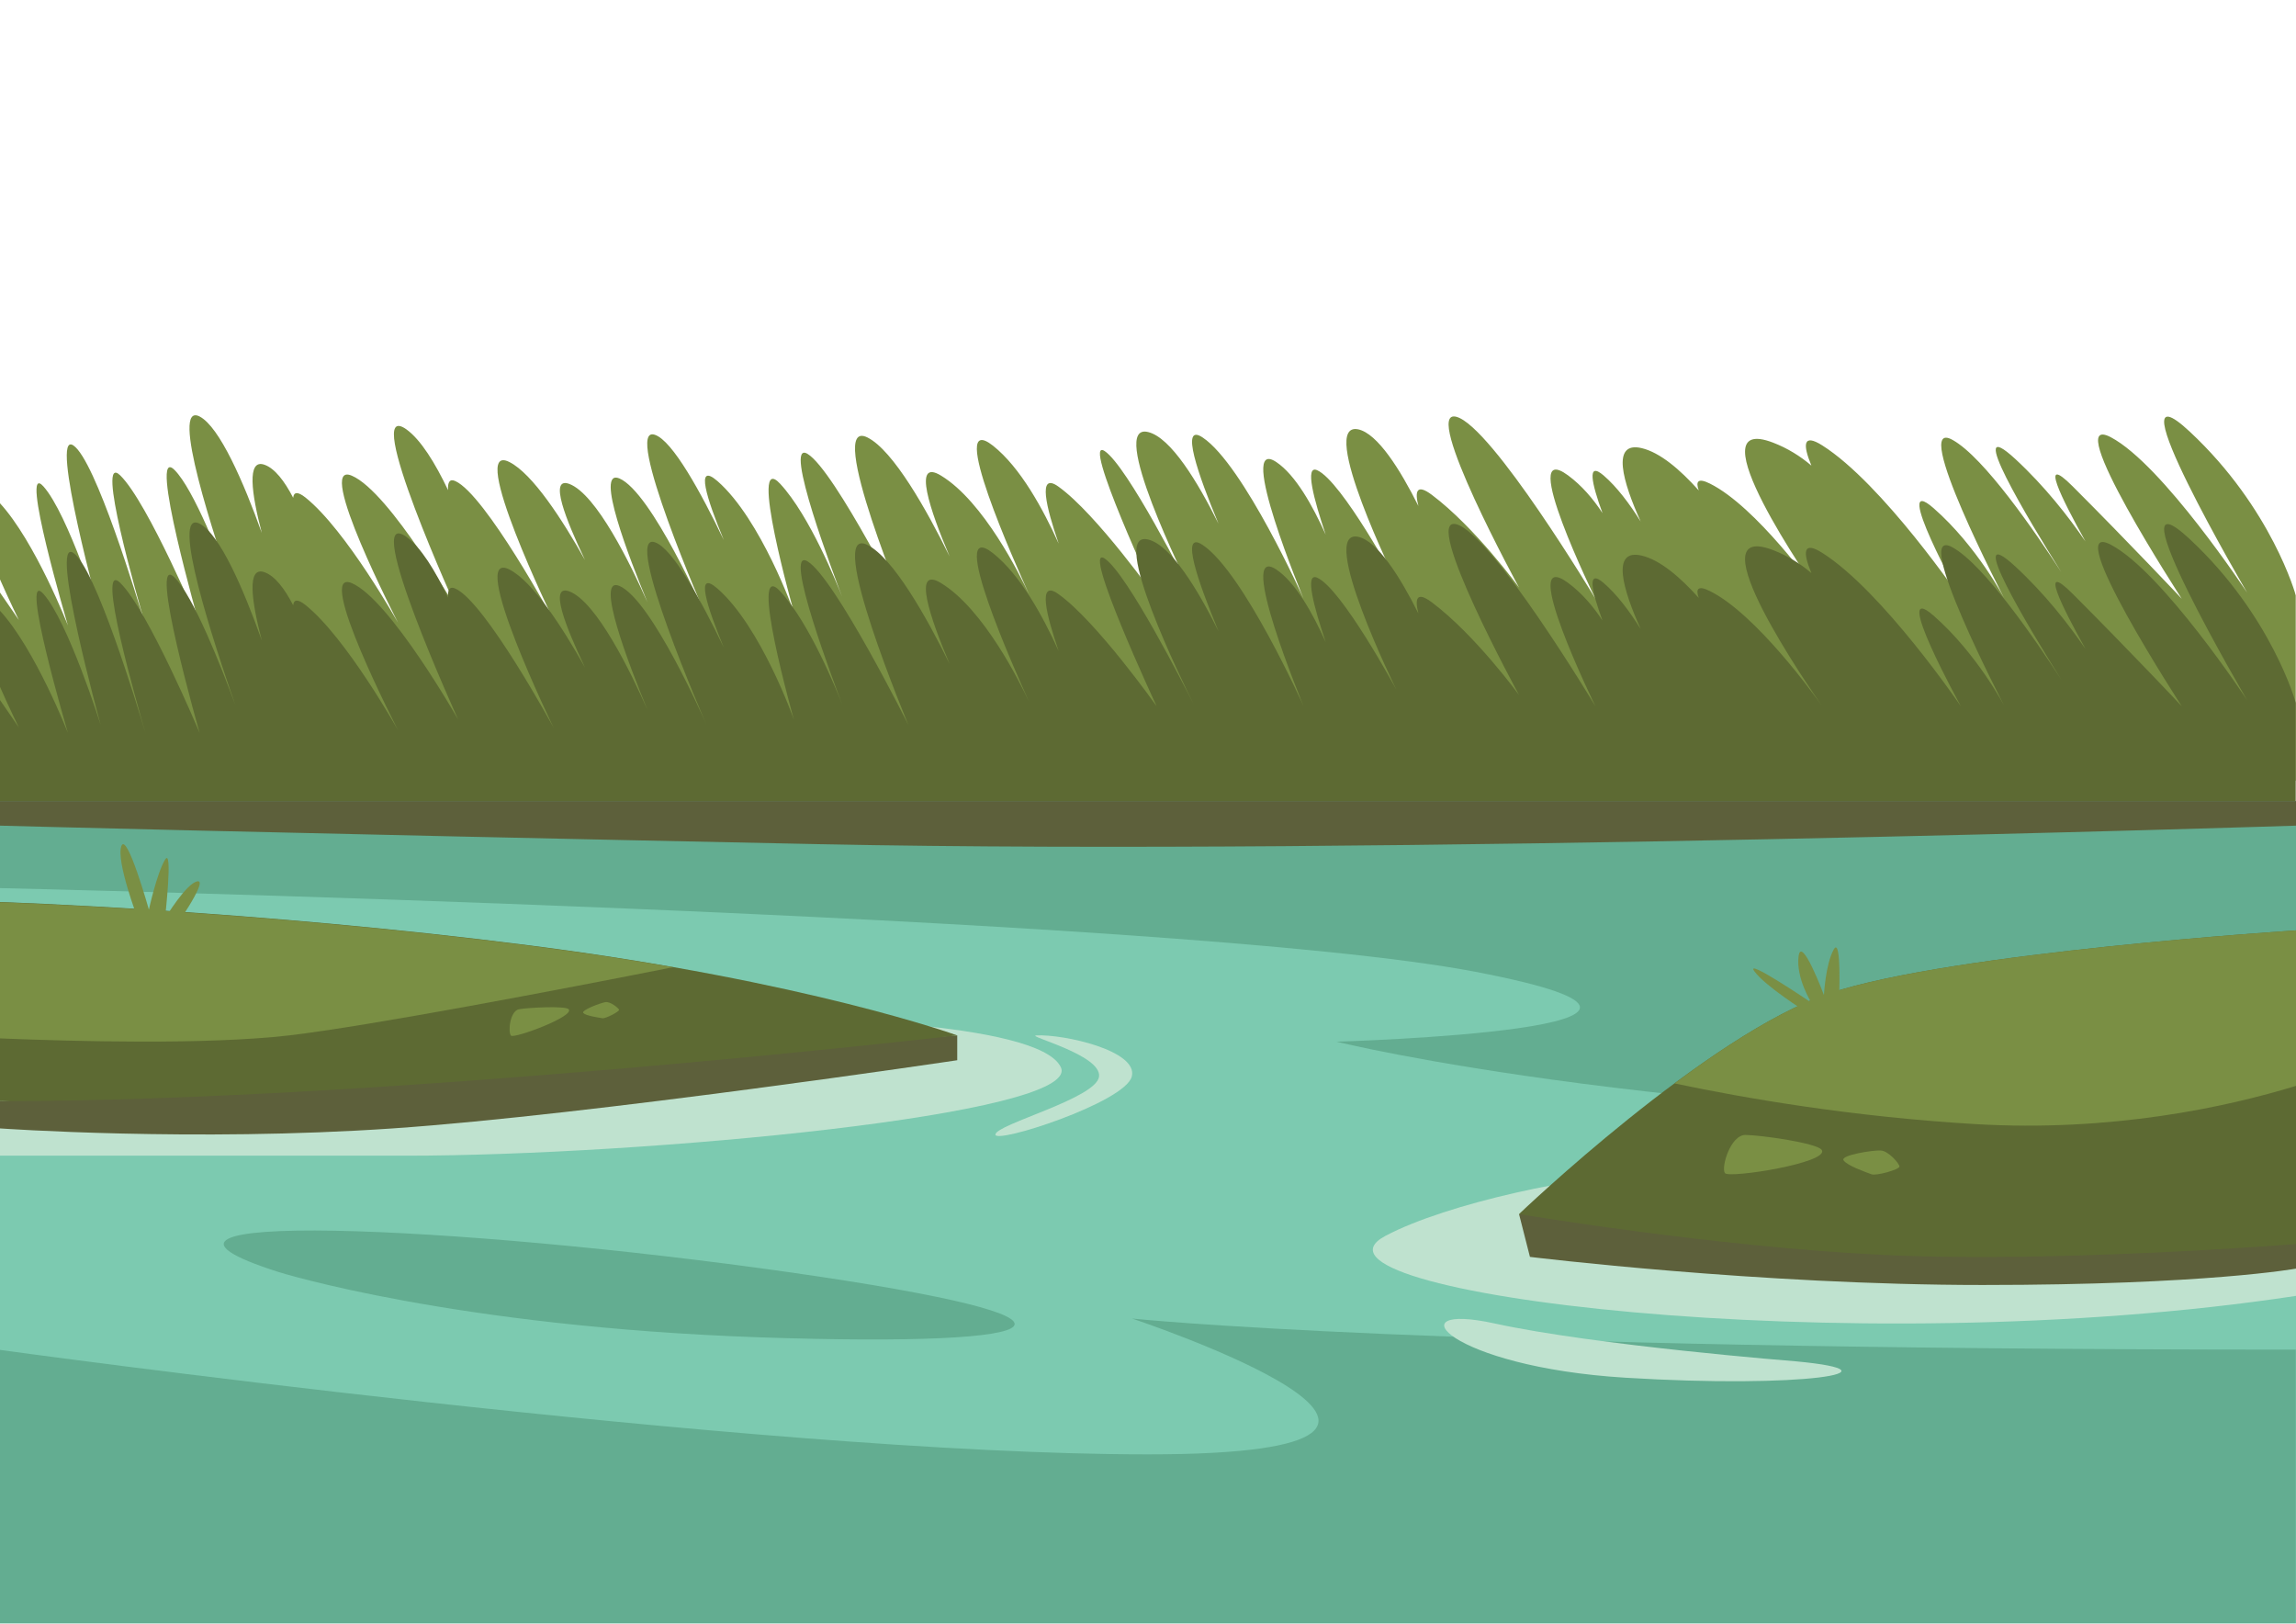 <?xml version="1.0" encoding="utf-8"?>
<!-- Generator: Adobe Illustrator 25.2.2, SVG Export Plug-In . SVG Version: 6.00 Build 0)  -->
<svg version="1.1" id="Layer_1" xmlns="http://www.w3.org/2000/svg" xmlns:xlink="http://www.w3.org/1999/xlink" x="0px" y="0px"
	 viewBox="0 0 841.9 595.3" style="enable-background:new 0 0 841.9 595.3;" xml:space="preserve">
<style type="text/css">
	.st0{fill:#7A8F44;}
	.st1{fill:#5D6A33;}
	.st2{fill:#7CCAB0;}
	.st3{fill:#63AD91;}
	.st4{fill:#BFE2CF;}
	.st5{fill:#5D603B;}
</style>
<path class="st0" d="M803,158.3c-30-28,21,59,21,59s-31-47-50-57s26,59.2,26,59.2s-19-20.2-40-41.2c-12.5-12.5-4.1,4.4,4.7,20.2
	c-6.3-9.2-14.9-20.2-25.7-30.2c-19.2-17.7,4.7,22.1,16.8,41.4c-9.6-14.8-28.3-42-39.8-48.4c-16-9,19,58.2,19,58.2s-10-19.2-26-33.2
	s10,33.2,10,33.2s-28.7-42.2-50.8-56.2c-7.1-4.5-7.2-0.3-4,7.4c-4.1-3.5-8.8-6.4-14-8.4c-29.8-11.5,14,51.5,17.7,56.8
	c-2.6-3.6-24-33.4-40.9-41.8c-4.4-2.2-5.3-0.8-4.1,2.5c-6.9-7.7-14.2-13.9-20.9-15.5c-11.4-2.7-6.9,12.5-0.4,26.9
	c-4-6.4-8.7-12.7-13.6-16.9c-6.2-5.3-4.4,2.9-0.4,13.8c-3.4-5.2-7.6-10.1-12.6-13.8c-19-14,10,45.2,10,45.2s-38-63.3-51-66.7
	s23,62.6,23,62.6s-16-22-32-34c-5.5-4.1-6.3-1.4-4.9,4.1c-6.7-13.4-15-26.6-22.1-28.1c-15-3,14,56,14,56s-20-37-29-41
	c-4.7-2.1-1.2,10.8,3.1,23.6c-4.8-10.7-11.1-21.9-18.1-26.6c-15-10,10,50.1,10,50.1s-22-49.1-37-59.1c-8.4-5.6-1.7,13.6,5.8,31.6
	c-7.6-15.3-17.5-31.6-25.8-33.6c-14.9-3.7,13.1,53.2,16.7,60.4c-3.1-6.1-24.3-47.8-32.6-53.4c-9-6,19,54.1,19,54.1s-22-31.1-36-41.1
	c-7.8-5.6-4.4,7.9,0.1,20.9c-5.7-12.6-14-27.9-24.1-35.9c-17.3-13.6,8.4,43.8,13.2,54.4c-3.3-7-16.6-33.9-32.2-43.4
	c-10.7-6.6-4,12.9,3.1,29.6c-8.4-17.1-20.7-38.9-30.1-43.6c-16-8,15,66,15,66s-27-54-37-60c-9.3-5.6,10.1,45.6,12.7,52.4
	c-1.8-4.6-11.8-29.6-22.7-41.4c-12-13,5,47,5,47s-12-34-28-48c-8.4-7.3-3.9,6.6,2.3,21.6c-8.3-17.3-18.8-36.5-25.3-38.6
	c-11.9-4,18.3,65.4,19,67c-0.6-1.4-20.2-46-32-51c-9.1-3.8,3.6,29.2,10.3,45.4c-6.1-13.8-18.7-39.7-28.7-43.4
	c-7.5-2.7-1.3,13,5.8,27.9c-8.3-14.8-19.2-31.6-27.7-35.9c-15.8-8,16.2,58,16.2,58s-25-46-36-51c-2.1-1-2.9,0.4-2.7,3.3
	c-4.7-9.9-10-18.5-15.3-22.3c-17-12,19,67,19,67s-25-44-39-50s17,54,17,54s-19-34-34-46c-2.9-2.3-4.3-2-4.5,0.1
	c-3.2-6.2-6.8-10.8-10.5-12.1c-6.6-2.4-4.8,10.6-1,25c-6.7-18.7-15.5-38.9-22.8-42.7c-11.1-5.7,5.4,44.4,13.1,66.5
	C81,204.7,71,179.3,64,172.3c-10-10,9.2,57,9.2,57s-18.9-45-29.1-55c-9.2-9,6.2,44.5,9.3,55.2c-3.1-10.3-18.4-60.8-26.5-66.2
	c-9-6,10,63,10,63s-12-38-21-48s9,51,9,51s-12-30.8-25-44.9v27.8c3.7,8.4,7,15.1,7,15.1s-2.9-4.3-7-10.2v69.1h841.9v-67.9
	C841.9,218.3,833,186.3,803,158.3z"/>
<path class="st1" d="M803,197.7c-30-28,21,59,21,59s-31-47-50-57s26,59.2,26,59.2s-19-20.2-40-41.2c-12.5-12.5-4.1,4.4,4.7,20.2
	c-6.3-9.2-14.9-20.2-25.7-30.2c-19.2-17.7,4.7,22.1,16.8,41.4c-9.6-14.8-28.3-42-39.8-48.4c-16-9,19,58.2,19,58.2s-10-19.2-26-33.2
	s10,33.2,10,33.2s-28.7-42.2-50.8-56.2c-7.1-4.5-7.2-0.3-4,7.4c-4.1-3.5-8.8-6.4-14-8.4c-29.8-11.5,14,51.5,17.7,56.8
	c-2.6-3.6-24-33.4-40.9-41.8c-4.4-2.2-5.3-0.8-4.1,2.5c-6.9-7.7-14.2-13.9-20.9-15.5c-11.4-2.7-6.9,12.5-0.4,26.9
	c-4-6.4-8.7-12.7-13.6-16.9c-6.2-5.3-4.4,2.9-0.4,13.8c-3.4-5.2-7.6-10.1-12.6-13.8c-19-14,10,45.2,10,45.2s-38-63.3-51-66.7
	s23,62.6,23,62.6s-16-22-32-34c-5.5-4.1-6.3-1.4-4.9,4.1c-6.7-13.4-15-26.6-22.1-28.1c-15-3,14,56,14,56s-20-37-29-41
	c-4.7-2.1-1.2,10.8,3.1,23.6c-4.8-10.7-11.1-21.9-18.1-26.6c-15-10,10,50.1,10,50.1s-22-49.1-37-59.1c-8.4-5.6-1.7,13.6,5.8,31.6
	c-7.6-15.3-17.5-31.6-25.8-33.6c-14.9-3.7,13.1,53.2,16.7,60.4c-3.1-6.1-24.3-47.8-32.6-53.4c-9-6,19,54.1,19,54.1s-22-31.1-36-41.1
	c-7.8-5.6-4.4,7.9,0.1,20.9c-5.7-12.6-14-27.9-24.1-35.9c-17.3-13.6,8.4,43.8,13.2,54.4c-3.3-7-16.6-33.9-32.2-43.4
	c-10.7-6.6-4,12.9,3.1,29.6c-8.4-17.1-20.7-38.9-30.1-43.6c-16-8,15,66,15,66s-27-54-37-60c-9.3-5.6,10.1,45.6,12.7,52.4
	c-1.8-4.6-11.8-29.6-22.7-41.4c-12-13,5,47,5,47s-12-34-28-48c-8.4-7.3-3.9,6.6,2.3,21.6c-8.3-17.3-18.8-36.5-25.3-38.6
	c-11.9-4,18.3,65.4,19,67c-0.6-1.4-20.2-46-32-51c-9.1-3.8,3.6,29.2,10.3,45.4c-6.1-13.8-18.7-39.7-28.7-43.4
	c-7.5-2.7-1.3,13,5.8,27.9c-8.3-14.8-19.2-31.6-27.7-35.9c-15.8-8,16.2,58,16.2,58s-25-46-36-51c-2.1-1-2.9,0.4-2.7,3.3
	c-4.7-9.9-10-18.5-15.3-22.3c-17-12,19,67,19,67s-25-44-39-50s17,54,17,54s-19-34-34-46c-2.9-2.3-4.3-2-4.5,0.1
	c-3.2-6.2-6.8-10.8-10.5-12.1c-6.6-2.4-4.8,10.6-1,25c-6.7-18.8-15.4-39-22.8-42.8c-11.1-5.7,5.4,44.4,13.1,66.5
	C81,244.1,71,218.7,64,211.7c-10-10,9.2,57,9.2,57s-18.9-45-29.1-55c-9.2-9,6.2,44.5,9.3,55.2c-3.1-10.3-18.4-60.8-26.5-66.2
	c-9-6,10,63,10,63s-12-38-21-48s9,51,9,51s-12-30.8-25-44.9v27.8c3.7,8.4,7,15.1,7,15.1s-2.9-4.3-7-10.2v69.1h841.9v-67.9
	C841.9,257.7,833,225.7,803,197.7z"/>
<rect y="297.6" class="st2" width="841.9" height="297.6"/>
<path class="st3" d="M0,325.6c0,0,431.6,9.7,541.1,30.7s-51,25.6-51,25.6s123.1,30.8,351.8,30.8v-119H0V325.6z"/>
<path class="st3" d="M0,595.3V494.9c0,0,276.8,38.3,420.9,38.3s-5.8-49.8-5.8-49.8s106.5,11.4,426.7,11.4v100.3H0V595.3z"/>
<path class="st4" d="M605,430.3c-24.9,0.3-74.4,10.8-97,22.8c-38.2,20.3,168.8,47,333.9,22v-37.8C841.9,437.3,747.1,428.5,605,430.3
	z"/>
<path class="st4" d="M287,373.3c0,0,94,0.6,102,18s-154,32.4-240,32.4s-149,0-149,0v-43.1L287,373.3z"/>
<g>
	<path class="st5" d="M557,445.1l4,15.7c0,0,84,10.3,166,10.3s114.9-6,114.9-6v-16L557,445.1z"/>
	<path class="st1" d="M841.9,341.1c0,0-125.9,8-170.9,23s-114,81-114,81s71,12,134,15s150.9-4,150.9-4V341.1z"/>
	<path class="st0" d="M724,412.1c50.2,3,92.4-6.2,117.9-14v-57c0,0-125.9,8-170.9,23c-17.2,5.7-37.9,18.9-57,33.1
		C640.1,402.7,679,409.4,724,412.1z"/>
	<g>
		<path class="st0" d="M668,421.6c-1.5-2.5-22.5-5.5-28-5.5s-9,12-7.5,14S670.9,426.3,668,421.6z"/>
		<path class="st0" d="M686.2,430.5c-2.7-1-8.9-3.2-10.2-5.1s10.9-3.8,13.7-3.6c2.8,0.2,6.8,4.8,6.8,5.9
			C696.4,428.8,687.9,431.2,686.2,430.5z"/>
	</g>
	<path class="st0" d="M662.1,370.9c0,0-15-9.5-18.8-14.8c-3.9-5.3,20.9,11.5,20.9,11.5s-5.7-9-4.7-17s9.3,14.2,9.3,14.2
		s0.6-11.4,3.6-16.7s1.9,19.5,1.9,19.5L662.1,370.9z"/>
</g>
<g>
	<path class="st5" d="M351,379.6v9.1c0,0-134,20-207,25s-144,0-144,0v-10L351,379.6z"/>
	<path class="st1" d="M0,330.7c0,0,94,3,195,16s156,32.9,156,32.9S143,403.7,0,403.7V330.7z"/>
	<path class="st0" d="M106,379.6c29.7-3.5,98.9-16.7,140.8-25c-15.6-2.7-32.9-5.4-51.8-7.8c-101-13-195-16-195-16v49.9
		C27.1,381.8,75.6,383.1,106,379.6z"/>
	<g>
		<path class="st0" d="M208.5,370c-1.2-1.3-14.7-0.6-18.2,0c-3.4,0.7-4.1,8.6-2.9,9.7S210.9,372.6,208.5,370z"/>
		<path class="st0" d="M220.9,373.3c-1.8-0.3-6-0.9-7-1.9s6.3-3.7,8.1-4s4.8,2.2,5,2.8S222.1,373.5,220.9,373.3z"/>
	</g>
	<path class="st0" d="M50.5,336.7c0,0-8-21-6-26.5s10.1,23.3,10.1,23.3s2.9-13.3,5.9-18.3s0,21.5,0,21.5s8-13.2,12-13.6
		S63,341.7,63,341.7L50.5,336.7z"/>
</g>
<path class="st5" d="M0,302.7c0,0,96,2.6,301,6.8s540.9-6.8,540.9-6.8v-9H0V302.7z"/>
<path class="st4" d="M658.6,499.1c0,0-73.6-5.8-110.6-13.9s-17,15.9,48,19.9S699,502.9,658.6,499.1z"/>
<path class="st4" d="M380,379.6c-4,0.2,24,7.1,23,15.1s-37.5,17.4-38,21.2s47.5-11.7,50-21.2S390,379.1,380,379.6z"/>
<path class="st3" d="M102.3,466.4c0,0,63.9,20,176.4,23.9c112.5,3.8,132-6.6,10.5-23.9C167.6,449.1,29.4,443.2,102.3,466.4z"/>
</svg>
